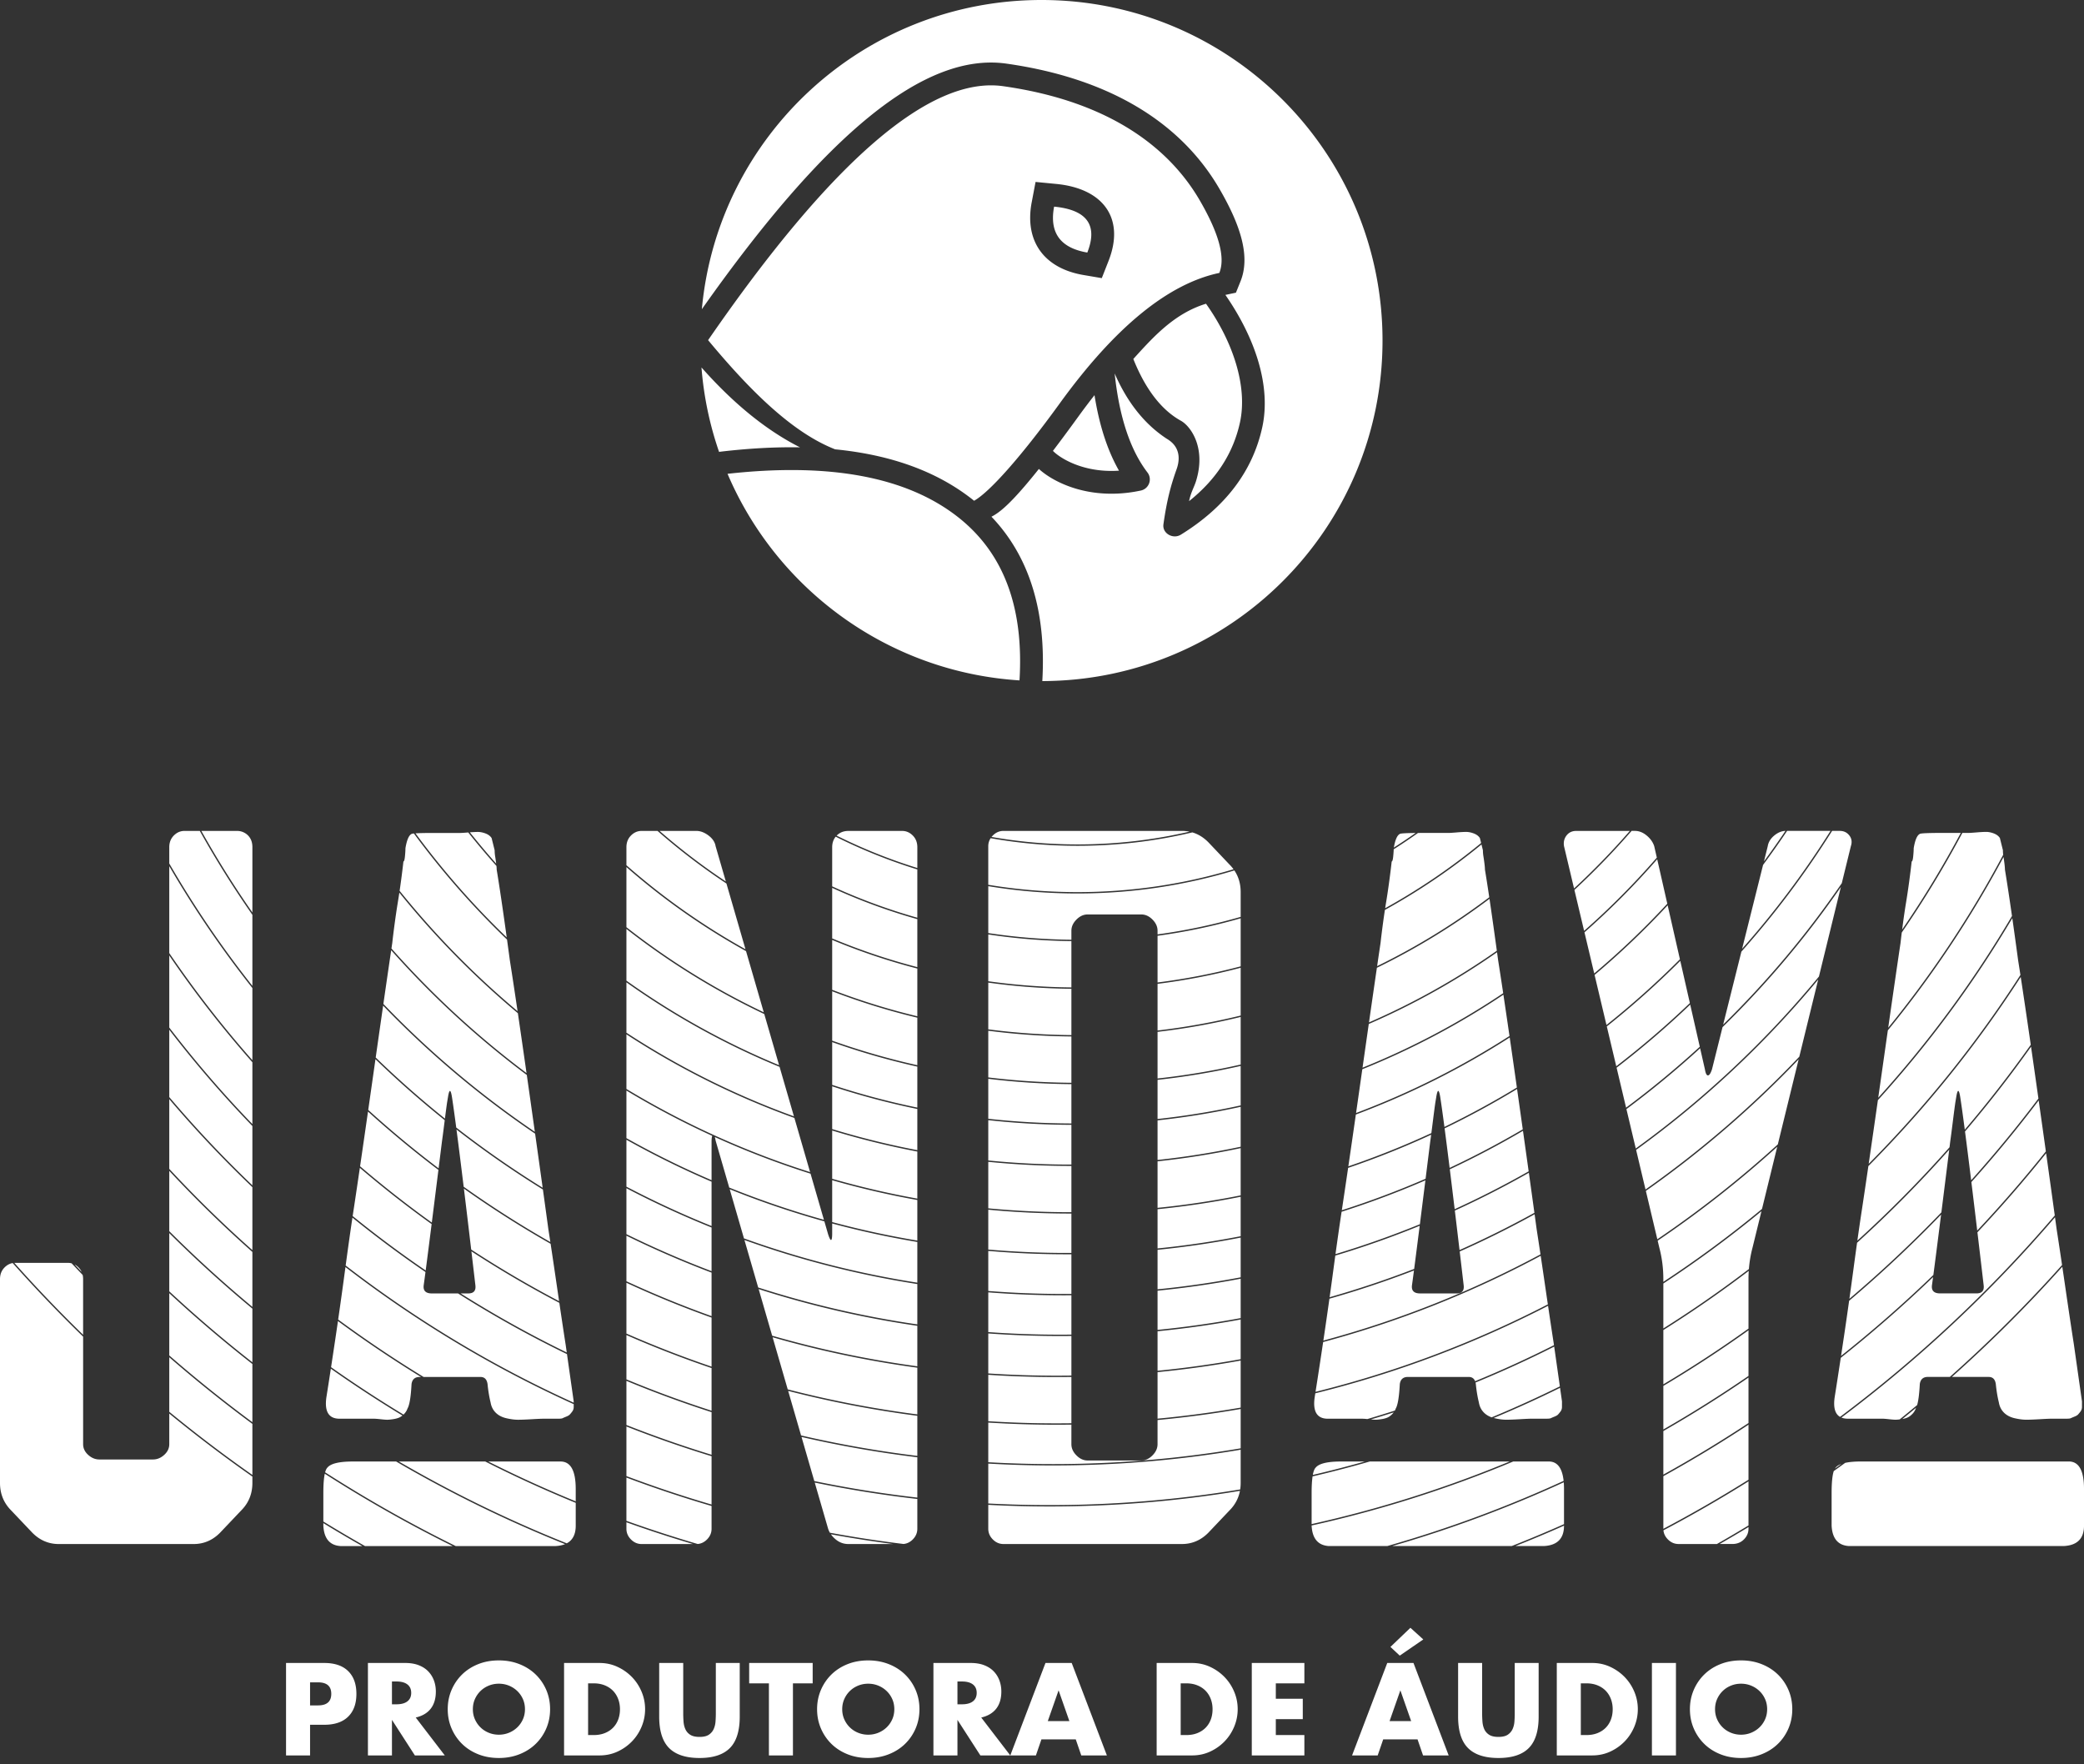<svg width="306" height="259" xmlns="http://www.w3.org/2000/svg">
  <rect width="100%" height="100%" fill="#333333" stroke="none"/>
  <path d="M45.528 250.394h1.17c1.296 0 1.944-.564 1.944-1.692s-.648-1.692-1.944-1.692h-1.17v3.384zm0 7.344H42v-13.572h5.616c1.524 0 2.691.396 3.501 1.188.81.792 1.215 1.908 1.215 3.348 0 1.44-.405 2.556-1.215 3.348-.81.792-1.977 1.188-3.501 1.188h-2.088v4.5zm12.024-7.506h.666c.696 0 1.23-.144 1.602-.432.372-.288.558-.702.558-1.242s-.186-.954-.558-1.242c-.372-.288-.906-.432-1.602-.432h-.666v3.348zm7.758 7.506h-4.392l-3.366-5.22v5.22h-3.528v-13.572h5.49c.756 0 1.416.111 1.98.333s1.029.525 1.395.909c.366.384.642.828.828 1.332.186.504.279 1.044.279 1.62 0 1.032-.249 1.869-.747 2.511-.498.642-1.233 1.077-2.205 1.305l4.266 5.562zm4.122-6.786c0 .54.102 1.038.306 1.494s.48.852.828 1.188c.348.336.753.597 1.215.783.462.186.951.279 1.467.279.516 0 1.005-.093 1.467-.279.462-.186.87-.447 1.224-.783.354-.336.633-.732.837-1.188.204-.456.306-.954.306-1.494s-.102-1.038-.306-1.494-.483-.852-.837-1.188c-.354-.336-.762-.597-1.224-.783-.462-.186-.951-.279-1.467-.279-.516 0-1.005.093-1.467.279-.462.186-.867.447-1.215.783-.348.336-.624.732-.828 1.188-.204.456-.306.954-.306 1.494zm-3.69 0c0-1.008.186-1.947.558-2.817.372-.87.888-1.629 1.548-2.277.66-.648 1.449-1.155 2.367-1.521.918-.366 1.929-.549 3.033-.549 1.092 0 2.1.183 3.024.549.924.366 1.719.873 2.385 1.521.666.648 1.185 1.407 1.557 2.277.372.87.558 1.809.558 2.817 0 1.008-.186 1.947-.558 2.817-.372.87-.891 1.629-1.557 2.277-.666.648-1.461 1.155-2.385 1.521-.924.366-1.932.549-3.024.549-1.104 0-2.115-.183-3.033-.549-.918-.366-1.707-.873-2.367-1.521-.66-.648-1.176-1.407-1.548-2.277-.372-.87-.558-1.809-.558-2.817zm20.61 3.798h.81c.612 0 1.158-.096 1.638-.288.48-.192.885-.456 1.215-.792.33-.336.582-.735.756-1.197.174-.462.261-.969.261-1.521 0-.54-.09-1.044-.27-1.512-.18-.468-.435-.87-.765-1.206-.33-.336-.735-.6-1.215-.792-.48-.192-1.02-.288-1.62-.288h-.81v7.596zm-3.528-10.584h5.22c.924 0 1.791.186 2.601.558.81.372 1.518.867 2.124 1.485.606.618 1.083 1.338 1.431 2.16.348.822.522 1.683.522 2.583 0 .888-.171 1.743-.513 2.565-.342.822-.816 1.545-1.422 2.169-.606.624-1.314 1.122-2.124 1.494-.81.372-1.683.558-2.619.558h-5.22v-13.572zm17.496 0v7.38c0 .396.015.801.045 1.215.03.414.12.789.27 1.125.15.336.387.609.711.819.324.21.78.315 1.368.315s1.041-.105 1.359-.315c.318-.21.555-.483.711-.819.156-.336.249-.711.279-1.125.03-.414.045-.819.045-1.215v-7.38h3.51v7.866c0 2.112-.483 3.654-1.449 4.626-.966.972-2.451 1.458-4.455 1.458s-3.492-.486-4.464-1.458c-.972-.972-1.458-2.514-1.458-4.626v-7.866h3.528zm16.11 2.988v10.584h-3.528v-10.584h-2.898v-2.988h9.324v2.988h-2.898zm7.236 3.798c0 .54.102 1.038.306 1.494s.48.852.828 1.188c.348.336.753.597 1.215.783.462.186.951.279 1.467.279.516 0 1.005-.093 1.467-.279.462-.186.87-.447 1.224-.783.354-.336.633-.732.837-1.188.204-.456.306-.954.306-1.494s-.102-1.038-.306-1.494-.483-.852-.837-1.188c-.354-.336-.762-.597-1.224-.783-.462-.186-.951-.279-1.467-.279-.516 0-1.005.093-1.467.279-.462.186-.867.447-1.215.783-.348.336-.624.732-.828 1.188-.204.456-.306.954-.306 1.494zm-3.69 0c0-1.008.186-1.947.558-2.817.372-.87.888-1.629 1.548-2.277.66-.648 1.449-1.155 2.367-1.521.918-.366 1.929-.549 3.033-.549 1.092 0 2.1.183 3.024.549.924.366 1.719.873 2.385 1.521.666.648 1.185 1.407 1.557 2.277.372.87.558 1.809.558 2.817 0 1.008-.186 1.947-.558 2.817-.372.87-.891 1.629-1.557 2.277-.666.648-1.461 1.155-2.385 1.521-.924.366-1.932.549-3.024.549-1.104 0-2.115-.183-3.033-.549-.918-.366-1.707-.873-2.367-1.521-.66-.648-1.176-1.407-1.548-2.277-.372-.87-.558-1.809-.558-2.817zm20.61-.72h.666c.696 0 1.23-.144 1.602-.432.372-.288.558-.702.558-1.242s-.186-.954-.558-1.242c-.372-.288-.906-.432-1.602-.432h-.666v3.348zm7.758 7.506h-4.392l-3.366-5.22v5.22h-3.528v-13.572h5.49c.756 0 1.416.111 1.98.333s1.029.525 1.395.909c.366.384.642.828.828 1.332.186.504.279 1.044.279 1.62 0 1.032-.249 1.869-.747 2.511-.498.642-1.233 1.077-2.205 1.305l4.266 5.562zm8.676-5.04l-1.584-4.518-1.584 4.518h3.168zm.936 2.682h-5.04l-.81 2.358h-3.762l5.166-13.572h3.852l5.166 13.572h-3.762l-.81-2.358zm15.408-.63h.81c.612 0 1.158-.096 1.638-.288.48-.192.885-.456 1.215-.792.33-.336.582-.735.756-1.197.174-.462.261-.969.261-1.521 0-.54-.09-1.044-.27-1.512-.18-.468-.435-.87-.765-1.206-.33-.336-.735-.6-1.215-.792-.48-.192-1.02-.288-1.62-.288h-.81v7.596zm-3.528-10.584h5.22c.924 0 1.791.186 2.601.558.81.372 1.518.867 2.124 1.485.606.618 1.083 1.338 1.431 2.16.348.822.522 1.683.522 2.583 0 .888-.171 1.743-.513 2.565-.342.822-.816 1.545-1.422 2.169-.606.624-1.314 1.122-2.124 1.494-.81.372-1.683.558-2.619.558h-5.22v-13.572zm21.69 2.988h-4.194v2.268h3.96v2.988h-3.96v2.34h4.194v2.988h-7.722v-13.572h7.722v2.988zm15.678 5.544l-1.584-4.518-1.584 4.518h3.168zm.936 2.682h-5.04l-.81 2.358h-3.762l5.166-13.572h3.852l5.166 13.572h-3.762l-.81-2.358zm.846-14.67l-3.456 2.376-1.368-1.278 2.934-2.808 1.89 1.71zm8.64 3.456v7.38c0 .396.015.801.045 1.215.03.414.12.789.27 1.125.15.336.387.609.711.819.324.21.78.315 1.368.315s1.041-.105 1.359-.315c.318-.21.555-.483.711-.819.156-.336.249-.711.279-1.125.03-.414.045-.819.045-1.215v-7.38h3.51v7.866c0 2.112-.483 3.654-1.449 4.626-.966.972-2.451 1.458-4.455 1.458s-3.492-.486-4.464-1.458c-.972-.972-1.458-2.514-1.458-4.626v-7.866h3.528zm14.49 10.584h.81c.612 0 1.158-.096 1.638-.288.48-.192.885-.456 1.215-.792.33-.336.582-.735.756-1.197.174-.462.261-.969.261-1.521 0-.54-.09-1.044-.27-1.512-.18-.468-.435-.87-.765-1.206-.33-.336-.735-.6-1.215-.792-.48-.192-1.02-.288-1.62-.288h-.81v7.596zm-3.528-10.584h5.22c.924 0 1.791.186 2.601.558.81.372 1.518.867 2.124 1.485.606.618 1.083 1.338 1.431 2.16.348.822.522 1.683.522 2.583 0 .888-.171 1.743-.513 2.565-.342.822-.816 1.545-1.422 2.169-.606.624-1.314 1.122-2.124 1.494-.81.372-1.683.558-2.619.558h-5.22v-13.572zm17.496 0v13.572h-3.528v-13.572h3.528zm5.742 6.786c0 .54.102 1.038.306 1.494s.48.852.828 1.188c.348.336.753.597 1.215.783.462.186.951.279 1.467.279.516 0 1.005-.093 1.467-.279.462-.186.87-.447 1.224-.783.354-.336.633-.732.837-1.188.204-.456.306-.954.306-1.494s-.102-1.038-.306-1.494-.483-.852-.837-1.188c-.354-.336-.762-.597-1.224-.783-.462-.186-.951-.279-1.467-.279-.516 0-1.005.093-1.467.279-.462.186-.867.447-1.215.783-.348.336-.624.732-.828 1.188-.204.456-.306.954-.306 1.494zm-3.69 0c0-1.008.186-1.947.558-2.817.372-.87.888-1.629 1.548-2.277.66-.648 1.449-1.155 2.367-1.521.918-.366 1.929-.549 3.033-.549 1.092 0 2.1.183 3.024.549.924.366 1.719.873 2.385 1.521.666.648 1.185 1.407 1.557 2.277.372.87.558 1.809.558 2.817 0 1.008-.186 1.947-.558 2.817-.372.87-.891 1.629-1.557 2.277-.666.648-1.461 1.155-2.385 1.521-.924.366-1.932.549-3.024.549-1.104 0-2.115-.183-3.033-.549-.918-.366-1.707-.873-2.367-1.521-.66-.648-1.176-1.407-1.548-2.277-.372-.87-.558-1.809-.558-2.817zM37.059 133.972c-2.685-3.858-5.187-7.853-7.493-11.972L34.827 122c.397 0 .769.1 1.116.299s.62.474.819.823c.198.349.298.773.298 1.271v9.579zm0 .35v10.426c-4.482-5.673-8.565-11.678-12.204-17.97v-2.385c0-.698.223-1.271.67-1.72S26.492 122 27.088 122h2.249c2.371 4.244 4.95 8.356 7.722 12.322zm0 10.748v10.594c-4.387-4.974-8.466-10.227-12.204-15.729v-12.758c3.643 6.265 7.725 12.244 12.204 17.893zm0 10.896v9.077c-4.33-4.486-8.406-9.218-12.204-14.175v-10.578c3.741 5.484 7.819 10.719 12.204 15.676zm0 9.365v8.702c-4.289-4.102-8.364-8.427-12.204-12.956v-9.881c3.8 4.942 7.876 9.662 12.204 14.134zm0 8.979v9.238c-4.257-3.779-8.33-7.761-12.204-11.931v-10.231c3.842 4.518 7.916 8.832 12.204 12.924zm0 9.506v8.066c-4.234-3.521-8.307-7.23-12.204-11.115v-8.855c3.875 4.161 7.948 8.134 12.204 11.905zm0 8.326v7.875c-4.216-3.301-8.288-6.777-12.204-10.418v-8.55c3.898 3.877 7.971 7.579 12.204 11.093zm0 8.129v8.541c-4.2-3.105-8.271-6.374-12.204-9.798v-9.142c3.917 3.634 7.989 7.104 12.204 10.399zm0 8.79v7.497c-4.188-2.938-8.259-6.031-12.204-9.272v-8.007c3.933 3.418 8.005 6.682 12.204 9.782zm0 7.742v.925c0 1.595-.546 2.942-1.637 4.038l-3.125 3.291c-1.091 1.097-2.381 1.645-3.87 1.645H8.632c-1.488 0-2.778-.548-3.87-1.645l-3.125-3.291C.546 220.668 0 219.322 0 217.726v-29.915c0-.698.223-1.271.67-1.72.352-.353.749-.568 1.193-.643 3.314 3.728 6.763 7.332 10.342 10.805v15.788c0 .598.248 1.122.744 1.571.496.449 1.042.673 1.637.673h7.888c.595 0 1.141-.224 1.637-.673.496-.449.744-.972.744-1.571v-4.498c3.946 3.235 8.017 6.324 12.204 9.257zM2.106 185.422c.042-.002.084-.003.126-.003h7.739c.19 0 .372.023.547.069a196.823 196.823 0 0 0 1.619 1.703c.044.195.066.402.066.622v8.163c-3.491-3.395-6.859-6.915-10.098-10.553zm8.845.233c.207.108.401.254.583.437.194.195.346.413.455.655a196.629 196.629 0 0 1-1.038-1.092zm73.585 34.781c-4.368-1.788-8.65-3.741-12.841-5.851h10.608c1.488 0 2.232 1.346 2.232 4.038v1.812zm0 .216v3.356c0 1.26-.439 2.124-1.318 2.59-8.544-3.415-16.78-7.437-24.653-12.013h12.686c4.332 2.193 8.763 4.218 13.285 6.067zm-1.566 6.062c-.395.163-.866.258-1.411.285h-14.642c-6.612-3.255-13.014-6.872-19.179-10.827.089-.326.2-.556.333-.69.496-.598 1.736-.897 3.721-.897h6.375c7.918 4.622 16.204 8.683 24.803 12.129zM66.466 227H53.596c-2.062-1.166-4.102-2.368-6.118-3.604v-4.174c0-1.25.071-2.198.212-2.844 6.04 3.872 12.307 7.42 18.777 10.621zm-13.276 0h-3.182c-1.588-.1-2.431-1.097-2.53-2.991v-.378c1.884 1.153 3.788 2.277 5.712 3.369zm-4.611-26.042c3.419 2.408 6.924 4.702 10.509 6.875-.174.144-.349.251-.523.321-.248.1-.546.175-.893.224-.347.05-.62.075-.819.075-.198 0-.521-.025-.967-.075-.447-.05-.769-.075-.967-.075h-5.06c-1.588 0-2.232-1.047-1.935-3.141.205-1.288.423-2.69.655-4.205zm.034-.221c.206-1.353.423-2.794.651-4.324a696.701 696.701 0 0 0 .359-2.448c3.943 2.899 8.011 5.637 12.194 8.207h-.2c-.695 0-1.091.349-1.191 1.047-.099 1.895-.298 3.091-.595 3.59-.099.299-.273.573-.521.823a3.382 3.382 0 0 1-.065.063c-3.629-2.198-7.175-4.519-10.632-6.957zm1.042-6.997c.354-2.45.695-4.899 1.022-7.349a673.819 673.819 0 0 1 .048-.356c10.299 7.932 21.535 14.707 33.514 20.13l0.0.418c0 .249-.074.474-.223.673-.149.199-.273.349-.372.449-.099.1-.273.199-.521.299-.248.1-.422.175-.521.224-.099.05-.322.075-.67.075h-2.158c-.298 0-.868.025-1.712.075-.843.05-1.513.075-2.009.075-.496 0-1.067-.075-1.712-.224-.645-.15-1.166-.424-1.563-.823-.397-.399-.645-.897-.744-1.496-.198-.798-.347-1.695-.446-2.692-.099-.698-.446-1.047-1.042-1.047h-8.347c-4.307-2.634-8.491-5.448-12.544-8.431l0.0 0zm1.101-7.934c.346-2.571.677-4.914.992-7.029 3.462 2.803 7.04 5.468 10.727 7.986-.113.863-.201 1.512-.263 1.947-.099.798.298 1.197 1.191 1.197h3.852c5.145 3.256 10.485 6.234 15.997 8.911l.987 6.944v.185c-11.969-5.427-23.195-12.205-33.483-20.14l0.0 0zm1.027-7.259c.054-.359.107-.71.16-1.056.26-1.717.558-3.723.895-6.02 3.392 2.897 6.907 5.652 10.539 8.257-.372 2.945-.662 5.215-.872 6.811-3.685-2.52-7.262-5.187-10.722-7.993l0.0 0zm1.089-7.309c.347-2.374.735-5.052 1.163-8.035 3.315 3.005 6.765 5.864 10.34 8.568-.368 2.948-.691 5.525-.97 7.732-3.63-2.607-7.144-5.365-10.533-8.265zm1.197-8.274c.246-1.714.504-3.527.776-5.44.097-.685.193-1.355.286-2.011 3.247 3.141 6.641 6.131 10.17 8.959a334.938 334.938 0 0 0-.038.306c-.149 1.197-.273 2.144-.372 2.842-.171 1.372-.334 2.679-.489 3.922-3.573-2.707-7.021-5.569-10.334-8.578zm1.097-7.696c.4-2.81.764-5.349 1.09-7.617 6.747 7.015 14.226 13.321 22.314 18.795.417 2.969.788 5.617 1.111 7.944-4.393-2.723-8.63-5.675-12.692-8.84-.244-1.847-.447-3.301-.609-4.361-.198-1.296-.397-1.346-.595-.15l-.149.897c-.084.59-.185 1.357-.305 2.303-3.528-2.832-6.92-5.826-10.165-8.971zm1.126-7.868c.456-3.164.838-5.791 1.148-7.882 5.994 6.758 12.667 12.899 19.913 18.316.134.94.271 1.908.412 2.905.271 1.918.527 3.731.767 5.439-8.062-5.472-15.516-11.772-22.24-18.779zm1.186-8.14a891.092 891.092 0 0 1 .12-.807c.099-.897.223-1.895.372-2.991.149-1.097.298-2.094.446-2.991.074-.445.148-.915.221-1.409 5.211 6.452 11.042 12.383 17.403 17.7.381 2.582.804 5.514 1.272 8.793-7.218-5.414-13.866-11.548-19.835-18.295zm1.2-8.468c.062-.421.123-.858.185-1.313.149-1.097.273-2.094.372-2.991.099 0 .174-.249.223-.748.05-.499.074-.897.074-1.197.198-1.197.496-1.895.893-2.094.029-.029.145-.054.347-.075 4.105 5.581 8.683 10.793 13.675 15.577.134.968.272 1.983.415 3.046.32 2.023.698 4.512 1.135 7.468-6.332-5.311-12.135-11.232-17.319-17.672zm2.329-8.438c.534-.037 1.432-.055 2.694-.055h3.87c.197 0 .591-.025 1.182-.074 1.335 1.678 2.716 3.318 4.142 4.917.023.226.034.407.034.542.397 2.392.888 5.707 1.475 9.947-4.883-4.699-9.367-9.81-13.396-15.277zm7.985-.148c.487-.037.882-.056 1.183-.056.347 0 .719.075 1.116.224.397.15.695.374.893.673l.446 1.795c0 .299.025.598.074.897.05.299.099.648.149 1.047a19.66 19.66 0 0 1 .001.011c-1.327-1.496-2.615-3.027-3.863-4.592zm10.724 52.441c.312 2.252.58 4.197.802 5.836.086.549.183 1.176.29 1.88-4.385-2.497-8.631-5.209-12.726-8.12-.41-3.361-.762-6.165-1.057-8.411 4.063 3.156 8.299 6.1 12.691 8.815zm1.131 7.968c.256 1.685.568 3.791.937 6.319.108.739.211 1.443.309 2.11-4.43-2.325-8.736-4.855-12.905-7.578-.392-3.324-.75-6.309-1.072-8.954 4.097 2.906 8.345 5.611 12.731 8.104zm1.282 8.674c.382 2.59.688 4.622.92 6.096l.17 1.193c-5.367-2.612-10.57-5.509-15.588-8.672H68.761c.794 0 1.141-.399 1.042-1.197-.203-1.738-.398-3.4-.585-4.985 4.171 2.718 8.479 5.243 12.911 7.564zm52.565-63.846c-4.102-1.27-8.062-2.864-11.849-4.752a2.457 2.457 0 0 1 .017-.017c.447-.449 1.017-.673 1.712-.673h7.888c.595 0 1.116.224 1.563.673.447.449.67 1.022.67 1.72v3.049zm0 .209v7.092c-4.314-1.218-8.491-2.762-12.502-4.604v-5.746c0-.612.172-1.128.515-1.548 3.83 1.912 7.836 3.525 11.987 4.807zm0 7.3v7.046c-4.295-1.114-8.47-2.526-12.502-4.213v-7.425c4.012 1.838 8.189 3.378 12.502 4.592zm0 7.252v7.01c-4.281-1.027-8.454-2.329-12.502-3.885l0-7.327c4.032 1.683 8.207 3.091 12.502 4.203zm0 7.215v6.981c-4.269-.954-8.442-2.162-12.502-3.607v-7.251c4.048 1.553 8.222 2.852 12.502 3.877zm0 7.186v6.016c-4.259-.877-8.432-1.994-12.502-3.334v-6.281c4.061 1.442 8.233 2.648 12.502 3.599zm0 6.22v6.046c-4.252-.81-8.423-1.846-12.502-3.095v-6.279c4.071 1.338 8.243 2.452 12.502 3.328zm0 6.25v6.91c-4.245-.762-8.416-1.736-12.502-2.911v-7.088c4.079 1.246 8.251 2.28 12.502 3.089zm0 7.114v5.959c-4.239-.708-8.41-1.617-12.502-2.718v-6.147c4.086 1.173 8.257 2.145 12.502 2.906zm0 6.161v5.978c-8.786-1.368-17.299-3.563-25.456-6.502l-2.093-7.22c4.515 1.819 9.153 3.397 13.899 4.717l.553 1.909c.198.598.347.873.446.823.099-.05.149-.374.149-.972v-1.445c4.093 1.099 8.263 2.007 12.502 2.714zm0 6.18v5.924c-8.021-1.166-15.829-2.991-23.366-5.419l-2.021-6.972c8.137 2.922 16.626 5.105 25.387 6.467zm0 6.126v5.951c-7.284-.99-14.402-2.501-21.315-4.495l-1.984-6.844c7.517 2.414 15.302 4.229 23.299 5.389zm0 6.152v6.86c-6.475-.84-12.827-2.073-19.03-3.675l-2.219-7.654c6.893 1.982 13.989 3.485 21.249 4.47zm0 7.061v5.892c-5.788-.704-11.483-1.71-17.069-3.003l-1.897-6.542c6.183 1.592 12.513 2.818 18.965 3.654zm0 6.093v5.921c-5.115-.584-10.16-1.396-15.126-2.425l-1.879-6.481c5.565 1.284 11.239 2.284 17.005 2.985zm0 6.122v4.373c0 .598-.223 1.122-.67 1.571-.394.396-.846.617-1.356.664-3.639-.441-7.243-.993-10.811-1.652-.107-.185-.194-.379-.261-.582l-1.966-6.782c4.946 1.022 9.97 1.828 15.063 2.409zm-3.556 6.617h-6.564c-.695 0-1.315-.224-1.86-.673-.283-.233-.519-.485-.709-.758 3.018.554 6.063 1.032 9.133 1.431zm-24.064-52.34l-1.998-6.891c-.037-.222-.077-.399-.12-.531 4.549 2.063 9.242 3.865 14.059 5.386l1.963 6.772c-4.748-1.326-9.388-2.91-13.904-4.735zm-2.486-7.59c-.071.151-.107.434-.107.848v5.66c-4.289-1.841-8.461-3.903-12.502-6.17v-6.991c4.06 2.444 8.269 4.668 12.609 6.653zm-.107 6.727v6.513c-4.277-1.723-8.449-3.653-12.502-5.778l0-6.893c4.041 2.263 8.213 4.321 12.502 6.159zm0 6.729v6.41c-4.268-1.617-8.439-3.431-12.502-5.431l0-6.747c4.053 2.122 8.225 4.048 12.502 5.768zm0 6.624v6.389c-4.259-1.523-8.43-3.233-12.502-5.12l0-6.691c4.064 1.996 8.235 3.807 12.502 5.422zm0 6.602v7.202c-4.252-1.444-8.422-3.066-12.502-4.855l0-7.459c4.072 1.884 8.243 3.591 12.502 5.112zm0 7.413v6.262c-4.246-1.368-8.416-2.904-12.502-4.602v-6.508c4.08 1.787 8.25 3.406 12.502 4.848zm0 6.472v6.259c-4.24-1.298-8.41-2.757-12.502-4.371l0-6.483c4.086 1.695 8.256 3.23 12.502 4.595zm0 6.468v7.098c-4.236-1.24-8.405-2.634-12.502-4.176l0-7.287c4.092 1.612 8.262 3.07 12.502 4.365zm0 7.306v3.346c0 .598-.223 1.122-.67 1.571-.398.4-.855.622-1.372.665a180.946 180.946 0 0 1-10.461-3.399l0-6.353c4.097 1.54 8.267 2.933 12.502 4.171zm-2.724 5.59H94.211c-.595 0-1.116-.224-1.563-.673-.447-.449-.67-.972-.67-1.571v-.951a181.153 181.153 0 0 0 9.778 3.195zm-9.778-66.816v-8.021c7.659 4.99 15.925 9.127 24.663 12.275l2.306 7.954c-9.528-3.02-18.567-7.139-26.969-12.209zm0-8.26v-7.397c6.957 4.943 14.494 9.121 22.49 12.414l2.105 7.26c-8.714-3.152-16.957-7.289-24.594-12.277zm0-7.642v-7.595c6.232 4.875 13.016 9.077 20.241 12.498l2.177 7.51c-7.971-3.296-15.485-7.474-22.418-12.414zm0-7.849v-8.83c5.379 4.709 11.264 8.854 17.563 12.343l2.604 8.983c-7.2-3.424-13.958-7.625-20.167-12.496zm0-9.096v-2.645c0-.698.223-1.271.67-1.72S93.616 122 94.211 122h2.336c3.188 2.794 6.568 5.375 10.116 7.721l2.798 9.652c-6.271-3.49-12.13-7.633-17.483-12.336zM96.851 122h5.397c.595 0 1.191.224 1.786.673.595.449.943.972 1.042 1.571l1.502 5.181c-3.406-2.264-6.655-4.745-9.726-7.424zm84.275 5.628c-7.255 2.183-14.947 3.356-22.913 3.356-4.463 0-8.84-.368-13.102-1.076v-5.664c0-.431.116-.823.348-1.177 4.141.734 8.403 1.117 12.754 1.117 5.805 0 11.451-.681 16.862-1.968.859.253 1.636.73 2.333 1.43l3.125 3.291c.219.22.417.451.592.692zm.121.173c.616.917.924 1.975.924 3.174v3.644c-3.959 1.14-8.034 2.005-12.204 2.572v-.533c0-.598-.248-1.147-.744-1.645-.496-.499-1.042-.748-1.637-.748h-7.888c-.595 0-1.141.249-1.637.748-.496.499-.744 1.047-.744 1.645v1.321c-4.145-.042-8.219-.376-12.204-.982v-6.886c4.262.706 8.639 1.073 13.102 1.073 8.009 0 15.742-1.183 23.033-3.383zm.924 7.027v7.055c-3.971 1.051-8.045 1.846-12.204 2.369v-6.858c4.17-.566 8.245-1.428 12.204-2.566zm0 7.262v7.018c-3.98.974-8.054 1.712-12.204 2.196v-6.85c4.159-.521 8.233-1.315 12.204-2.363zm0 7.224v6.988c-3.988.909-8.061 1.595-12.204 2.046v-6.844c4.15-.483 8.224-1.219 12.204-2.191zm0 7.193v5.795c-3.993.879-8.065 1.548-12.204 1.994v-5.747c4.143-.45 8.216-1.135 12.204-2.042zm0 6v5.862c-3.998.851-8.069 1.502-12.204 1.942v-5.814c4.139-.445 8.211-1.113 12.204-1.99zm0 6.067v6.937c-4.003.803-8.074 1.416-12.204 1.831v-6.83c4.135-.439 8.206-1.089 12.204-1.939zm0 7.141v5.791c-4.006.782-8.077 1.384-12.204 1.795v-5.758c4.13-.414 8.201-1.027 12.204-1.828zm0 5.995v5.832c-4.009.762-8.08 1.352-12.204 1.76v-5.8c4.127-.411 8.198-1.012 12.204-1.793zm0 6.036v5.783c-4.012.745-8.083 1.325-12.204 1.731v-5.756c4.124-.408 8.195-.996 12.204-1.758zm0 5.987v5.829c-4.015.729-8.085 1.298-12.204 1.701v-5.802c4.121-.405 8.192-.984 12.204-1.728zm0 6.032v6.906c-4.018.695-8.088 1.239-12.204 1.623v-6.83c4.119-.403 8.189-.971 12.204-1.699zm0 7.109v5.776c-8.957 1.521-18.163 2.314-27.554 2.314-3.191 0-6.36-.091-9.506-.272v-5.822c3.315.208 6.658.314 10.026.314.727 0 1.454-.005 2.179-.015v2.874c0 .598.248 1.147.744 1.645.496.499 1.042.748 1.637.748h7.888c.595 0 1.141-.249 1.637-.748.496-.499.744-1.047.744-1.645v-3.548c4.116-.384 8.186-.927 12.204-1.621zm0 5.979v4.874c0 .33-.023.649-.07.958-9.103 1.513-18.451 2.3-27.983 2.3-3.021 0-6.024-.079-9.007-.235v-5.857c3.146.18 6.315.272 9.506.272 9.39 0 18.596-.791 27.554-2.311zm-.105 6.04c-.207 1.096-.717 2.054-1.532 2.872l-3.125 3.291c-1.091 1.097-2.381 1.645-3.87 1.645h-26.195c-.595 0-1.116-.224-1.563-.673-.447-.449-.67-.972-.67-1.571v-3.508c2.982.156 5.985.235 9.007.235 9.519 0 18.856-.784 27.947-2.292zm-36.954-10.224v-6.813c3.314.218 6.657.328 10.026.328a153.653 153.653 0 0 0 2.178-.015v6.8a160.606 160.606 0 0 1-2.179.015c-3.368 0-6.711-.106-10.026-.314zm0-7.014v-5.871c3.476.25 6.986.377 10.526.377.56 0 1.12-.003 1.679-.01v5.817a153.458 153.458 0 0 1-2.178.015c-3.369 0-6.712-.111-10.026-.329zm0-6.071v-5.835c3.645.287 7.329.434 11.048.434.386 0 .771-.002 1.157-.005v5.775a147.373 147.373 0 0 1-1.679.01c-3.54 0-7.05-.127-10.526-.378zm0-6.036v-5.882c3.806.328 7.658.496 11.549.496.219 0 .437-.001.655-.002v5.818a141.331 141.331 0 0 1-1.157.005c-3.719 0-7.403-.147-11.048-.435zm0-6.083v-5.852c3.973.376 8.0.568 12.071.568.044 0 .089-0.0.133-0v5.78a135.176 135.176 0 0 1-.655.002c-3.891 0-7.743-.168-11.549-.497zm0-6.053v-6.826c3.971.398 7.999.602 12.075.602.043 0 .086-0.0.13-0v6.793a128.27 128.27 0 0 1-.133 0c-4.072 0-8.098-.193-12.071-.569zm0-7.027v-5.918c4.009.441 8.081.674 12.204.687v5.834a121.827 121.827 0 0 1-.13 0c-4.076 0-8.104-.204-12.075-.603zm0-6.12v-5.87c4.004.486 8.077.752 12.204.786v5.773c-4.124-.013-8.195-.246-12.204-.689zm0-6.072v-6.854c3.999.52 8.072.805 12.204.841v6.8c-4.128-.034-8.2-.3-12.204-.787zm0-7.056v-6.863c3.993.559 8.066.867 12.204.905v6.8c-4.132-.036-8.205-.322-12.204-.843zm0-7.065v-6.873c3.985.605 8.06.938 12.204.98v6.8c-4.138-.039-8.212-.347-12.204-.907zm.478-21.185c.058-.073.122-.144.191-.214.447-.449.967-.673 1.563-.673h26.195c.384 0 .755.036 1.112.109-5.281 1.226-10.783 1.874-16.437 1.874-4.306 0-8.524-.376-12.623-1.097zm84.001 94.543c-8.314 3.816-16.965 7.025-25.895 9.57h-8.576c-1.588-.1-2.431-1.097-2.53-2.991v-.029c10.229-2.273 20.124-5.432 29.6-9.394l5.227-0c1.249 0 1.974.948 2.175 2.844zm.02.211c.025.305.038.633.038.983v5.159c-2.532 1.127-5.093 2.2-7.682 3.217h-17.546c8.68-2.51 17.094-5.648 25.19-9.359zm.038 6.361v.007c0 1.895-.992 2.892-2.977 2.991h-4.16c2.403-.952 4.783-1.952 7.137-2.998zm-37.059-.227v-4.553c0-1.018.047-1.835.141-2.452 2.826-.658 5.626-1.387 8.396-2.184h20.543c-9.317 3.866-19.037 6.955-29.079 9.189zm.176-7.219c.098-.534.238-.891.419-1.073.496-.598 1.736-.897 3.721-.897h3.492c-2.521.714-5.065 1.372-7.632 1.971zm.364-11.983c11.992-2.968 23.443-7.31 34.176-12.848.352 2.383.637 4.269.855 5.659l.017.121c-3.779 1.909-7.642 3.675-11.583 5.292-.164-.418-.476-.627-.936-.627h-8.93c-.695 0-1.091.349-1.191 1.047-.099 1.895-.298 3.091-.595 3.59-.034.103-.077.203-.129.3a162.082 162.082 0 0 1-4.044 1.246c-.329-.034-.576-.05-.738-.05h-5.06c-1.588 0-2.232-1.047-1.935-3.141a562.292 562.292 0 0 0 .093-.589zm.034-.214c.338-2.145.711-4.582 1.118-7.312 11.219-3.011 21.921-7.286 31.944-12.663.198 1.324.421 2.84.671 4.55.134.916.26 1.777.379 2.583-10.712 5.533-22.141 9.873-34.111 12.842zm1.15-7.528c.021-.139.041-.278.062-.419a695.931 695.931 0 0 0 .827-5.731c4.22-1.198 8.361-2.583 12.414-4.145-.128.976-.225 1.7-.293 2.173-.099.798.298 1.197 1.191 1.197h5.358c.794 0 1.141-.399 1.042-1.197-.202-1.729-.396-3.382-.582-4.959 3.753-1.669 7.421-3.493 10.998-5.465.108.785.208 1.517.3 2.197.154.982.342 2.213.563 3.691-10.003 5.372-20.683 9.644-31.88 12.657zm.919-6.367a693.743 693.743 0 0 0 .557-4.073c.093-.696.185-1.376.276-2.04 4.218-1.266 8.352-2.728 12.391-4.375-.34 2.688-.61 4.799-.81 6.334-4.053 1.566-8.194 2.953-12.414 4.154zm.863-6.331c.311-2.263.609-4.336.895-6.217 4.196-1.338 8.302-2.88 12.305-4.613-.303 2.423-.573 4.571-.809 6.446-4.038 1.65-8.172 3.115-12.39 4.385zm.928-6.438a326.698 326.698 0 0 1 .031-.204c.26-1.716.558-3.722.894-6.018 4.166-1.416 8.235-3.043 12.193-4.869-.051.383-.097.721-.139 1.015-.242 1.948-.469 3.766-.68 5.452-4.001 1.737-8.105 3.282-12.3 4.623zm.958-6.444c.331-2.26.698-4.796 1.102-7.608 7.968-2.98 15.533-6.786 22.592-11.314.325 2.24.675 4.69 1.052 7.35-3.442 2.091-6.991 4.023-10.638 5.784-.239-1.806-.438-3.232-.598-4.276-.198-1.296-.397-1.346-.595-.15l-.149.897c-.099.698-.223 1.645-.372 2.842-.074.592-.141 1.122-.203 1.592-3.957 1.83-8.025 3.461-12.191 4.881zm1.134-7.834c.265-1.847.545-3.811.841-5.894.025-.177.05-.353.075-.529 7.314-2.941 14.251-6.621 20.718-10.948.271 1.81.569 3.832.893 6.065-7.038 4.522-14.582 8.325-22.528 11.306l-0.0 0zm.949-6.651c.329-2.31.634-4.449.916-6.417 6.654-2.885 12.959-6.423 18.835-10.533.053.386.106.78.16 1.179.22 1.391.468 3.001.743 4.833-6.447 4.321-13.362 7.997-20.653 10.938l-0.0 0zm.949-6.649c.445-3.107.832-5.78 1.159-8.02 5.851-2.847 11.385-6.245 16.534-10.126.319 2.152.678 4.693 1.078 7.623-5.855 4.104-12.139 7.639-18.771 10.523zm1.194-8.26c.187-1.28.355-2.415.502-3.404.099-.897.223-1.895.372-2.991.089-.656.178-1.276.267-1.86 5.027-2.773 9.773-5.994 14.182-9.61l.211.85c0 .299.025.598.074.897.05.299.099.648.149 1.047.05.399.074.698.074.897.19 1.143.401 2.497.634 4.061-5.128 3.873-10.639 7.266-16.466 10.111zm1.18-8.505c.047-.304.094-.598.141-.882.149-.897.298-1.895.446-2.991.149-1.097.273-2.094.372-2.991.099 0 .174-.249.223-.748.041-.417.066-.764.072-1.041 1.21-.77 2.401-1.57 3.569-2.398.19-.001.39-.002.6-.002h3.87c.198 0 .595-.025 1.191-.075.595-.05 1.067-.075 1.414-.075s.719.075 1.116.224c.397.15.695.374.893.673l.182.73c-4.381 3.6-9.095 6.81-14.09 9.575zm1.273-8.902c.198-1.14.491-1.807.877-2.001.083-.083.857-.132 2.324-.145-1.05.739-2.117 1.454-3.201 2.146zm18.097 35.445c.04.279.079.561.119.844.252 1.784.491 3.477.716 5.079-3.481 2.044-7.064 3.933-10.739 5.659-.277-2.236-.523-4.171-.738-5.804 3.648-1.76 7.198-3.689 10.641-5.778zm.866 6.137c.302 2.148.58 4.132.834 5.951-3.527 2.005-7.152 3.86-10.864 5.555-.257-2.136-.495-4.087-.713-5.853 3.676-1.724 7.26-3.611 10.743-5.653zm.864 6.164c.307 2.204.579 4.163.814 5.876-3.574 1.973-7.242 3.799-10.993 5.469-.243-2.062-.473-3.993-.69-5.795 3.714-1.694 7.339-3.547 10.868-5.551zm3.72 25.518l.831 5.844c-3.279 1.62-6.618 3.136-10.013 4.546-.451-.159-.829-.392-1.134-.698-.397-.399-.645-.897-.744-1.496-.198-.798-.347-1.695-.446-2.692-.012-.081-.026-.157-.045-.229 3.93-1.612 7.782-3.372 11.552-5.274zm.86 6.052l.283 1.993v.823c0 .249-.074.474-.223.673-.149.199-.273.349-.372.449-.099.1-.273.199-.521.299-.248.1-.422.175-.521.224-.099.05-.322.075-.67.075h-2.158c-.298 0-.868.025-1.712.075-.843.05-1.513.075-2.009.075-.496 0-1.067-.075-1.712-.224a4.277 4.277 0 0 1-.129-.032c3.302-1.376 6.551-2.854 9.743-4.429zm-24.422 3.604c-.066.089-.141.175-.224.259-.248.249-.496.424-.744.524-.248.1-.546.175-.893.224-.347.05-.62.075-.819.075-.152 0-.378-.015-.677-.044a162.286 162.286 0 0 0 3.357-1.037zm65.792-77.697c-5.124 7.484-10.963 14.438-17.42 20.765l2.677-10.712c4.913-5.516 9.372-11.445 13.319-17.729h1.118c.595 0 1.067.224 1.414.673s.422.972.223 1.571l-1.331 5.431zm-.134.549l-3.223 13.157c-7.847 9.515-16.888 18.008-26.895 25.249l-1.372-5.779c3.758-2.797 7.37-5.779 10.822-8.934L250.337 157c.099.598.248.897.446.897s.397-.299.595-.897l1.547-6.189c6.433-6.274 12.258-13.169 17.378-20.587zm-3.332 13.602l-2.775 11.327c-6.855 7.216-14.42 13.753-22.581 19.498l-1.38-5.812c9.935-7.181 18.922-15.593 26.735-25.013zm-2.87 11.717l-3.058 12.483c-5.549 5.05-11.461 9.709-17.692 13.933l-1.685-7.099c8.102-5.697 15.616-12.172 22.435-19.318zm-3.143 12.831l-2.238 9.134c-4.621 3.825-9.457 7.4-14.486 10.705v-.402c0-1.595-.198-3.141-.595-4.637l-.239-1.007c6.179-4.185 12.046-8.797 17.558-13.794zm-2.317 9.459l-1.309 5.342c-.273 1.029-.452 2.081-.537 3.158-4.047 3.089-8.238 5.999-12.56 8.72v-6.6c4.999-3.28 9.808-6.826 14.406-10.619zm-1.865 8.765c-.026.401-.039.805-.039 1.213v7.266c-4.043 2.897-8.214 5.627-12.502 8.18v-7.969c4.315-2.712 8.499-5.612 12.541-8.69zm-.039 8.725v6.701c-4.052 2.783-8.223 5.407-12.502 7.863l-0-6.397c4.288-2.549 8.458-5.275 12.502-8.167zm0 6.943v6.676c-4.06 2.679-8.23 5.206-12.502 7.571v-6.396c4.279-2.452 8.449-5.072 12.502-7.851zm0 6.915v8.084c-4.069 2.551-8.239 4.956-12.502 7.207a2.398 2.398 0 0 1-0-.016v-7.714c4.271-2.362 8.441-4.885 12.502-7.56zm0 8.32v6.475a201.236 201.236 0 0 1-4.638 2.724h-5.632c-.595 0-1.116-.224-1.563-.673-.387-.389-.606-.833-.658-1.334 4.259-2.247 8.424-4.646 12.49-7.191zm0 6.708v.247c0 .598-.223 1.122-.67 1.571-.447.449-1.017.673-1.712.673h-1.853a201.44 201.44 0 0 0 4.234-2.49zm-17.973-61.573l-1.393-5.866c3.768-2.896 7.376-5.989 10.809-9.265l1.405 6.185c-3.451 3.159-7.063 6.146-10.821 8.946zm-1.443-6.08l-1.388-5.846c3.778-3.005 7.379-6.221 10.788-9.631l1.408 6.198c-3.432 3.281-7.04 6.379-10.808 9.279zm-1.439-6.061l-1.744-7.348c3.784-3.184 7.369-6.598 10.731-10.22l1.8 7.922c-3.407 3.415-7.009 6.637-10.786 9.647zm-1.796-7.566l-1.433-6.036c3.793-3.335 7.361-6.92 10.68-10.728l1.482 6.525c-3.361 3.629-6.945 7.049-10.729 10.239zm-1.485-6.256l-1.426-6.005c2.959-2.731 5.763-5.625 8.4-8.669h.492c.595 0 1.166.224 1.712.673.546.449.918.972 1.116 1.571l.382 1.682c-3.317 3.815-6.884 7.407-10.677 10.749zm-1.479-6.229l-1.472-6.203c-.099-.598.025-1.122.372-1.571S230.839 122 231.435 122h7.875c-2.574 2.962-5.308 5.782-8.189 8.446l-0.0 0zm24.678 8.864l3.077-12.312c1.215-1.636 2.392-3.302 3.529-4.997h6.372c-3.856 6.126-8.2 11.915-12.978 17.31zm3.204-12.82l.561-2.246c.099-.598.422-1.122.967-1.571.521-.428 1.065-.652 1.631-.672-1.021 1.52-2.075 3.016-3.16 4.488zm10.256 89.5a202.214 202.214 0 0 0 1.671-1.201c.607-.135 1.383-.203 2.327-.203h30.511c1.488 0 2.232 1.346 2.232 4.038v5.385c0 1.895-.992 2.892-2.977 2.991h-31.553c-1.588-.1-2.431-1.097-2.53-2.991v-4.786c0-1.53.106-2.608.318-3.233zm.166-.364c.035-.056.073-.104.112-.143.179-.216.454-.392.826-.53a201.969 201.969 0 0 1-.938.673zm.955-7.487c11.503-8.631 22.023-18.5 31.363-29.409.085.619.164 1.203.239 1.753.206 1.311.471 3.063.796 5.257-5.173 5.788-10.676 11.275-16.479 16.431h-3.218c-.695 0-1.091.349-1.191 1.047-.074 1.421-.205 2.45-.391 3.086a202.407 202.407 0 0 1-2.562 2.101c-.254.032-.461.048-.619.048-.198 0-.521-.025-.967-.075-.447-.05-.769-.075-.967-.075h-5.06c-.364 0-.678-.055-.943-.165zm-.201-.099c-.739-.431-1.002-1.39-.791-2.877.275-1.727.574-3.658.896-5.793 4.706-3.737 9.229-7.693 13.555-11.854-.066.498-.121.896-.163 1.194-.099.798.298 1.197 1.191 1.197h5.358c.794 0 1.141-.399 1.042-1.197-.325-2.787-.63-5.378-.915-7.772 3.516-3.729 6.881-7.601 10.087-11.607.503 3.59.926 6.635 1.269 9.134-9.381 10.977-19.958 20.903-31.528 29.575zm.149-8.96c.129-.857.262-1.746.399-2.667a696.058 696.058 0 0 0 .783-5.419c4.712-3.99 9.22-8.214 13.504-12.655-.515 4.089-.893 7.042-1.133 8.859-4.324 4.171-8.847 8.137-13.553 11.882zm1.224-8.384a693.843 693.843 0 0 0 .589-4.305c.183-1.37.362-2.677.537-3.921 4.753-4.308 9.27-8.871 13.53-13.667-.438 3.52-.822 6.588-1.151 9.205-4.283 4.453-8.791 8.689-13.504 12.689zm1.17-8.536c.236-1.672.464-3.228.685-4.668.27-1.78.58-3.872.932-6.276 8.387-8.428 15.894-17.733 22.37-27.765.415 2.709.906 6.026 1.473 9.952-3.045 4.301-6.279 8.46-9.688 12.465-.262-1.999-.479-3.559-.651-4.68-.198-1.296-.397-1.346-.595-.15l-.149.897c-.099.698-.223 1.645-.372 2.842-.149 1.197-.273 2.144-.372 2.842-.035.28-.069.557-.103.832-4.258 4.811-8.776 9.388-13.53 13.709zm1.665-11.277c.398-2.725.848-5.842 1.35-9.349 7.441-8.192 14.062-17.142 19.735-26.721.263 1.844.548 3.905.855 6.183.106.668.218 1.387.336 2.157-6.448 10.017-13.923 19.309-22.276 27.73zm1.4-9.703c.168-1.175.342-2.394.521-3.656.318-2.235.614-4.314.89-6.238 6.447-7.883 12.145-16.402 16.986-25.449.044.277.089.593.133.95.05.399.074.698.074.897.293 1.767.638 4.037 1.035 6.812-5.643 9.563-12.232 18.5-19.639 26.684zm1.466-10.278c.773-5.401 1.376-9.55 1.809-12.449.053-.481.114-.991.181-1.53 3.231-4.689 6.203-9.571 8.895-14.624l.896-0c.198 0 .595-.025 1.191-.075.595-.05 1.067-.075 1.414-.075s.719.075 1.116.224c.397.15.695.374.893.673l.446 1.795c0 .221.014.442.041.663-4.81 9.025-10.473 17.527-16.882 25.397zm2.045-14.412c.043-.332.088-.675.136-1.028.149-1.097.298-2.094.446-2.991.149-.897.298-1.895.446-2.991.149-1.097.273-2.094.372-2.991.099 0 .174-.249.223-.748.05-.499.074-.897.074-1.197.198-1.197.496-1.895.893-2.094.099-.1 1.191-.15 3.274-.15h2.747c-2.614 4.898-5.492 9.635-8.613 14.19zm18.925 17.201c.312 2.167.648 4.516 1.006 7.049.026.186.053.372.079.556-3.123 4.141-6.419 8.145-9.877 12.001-.343-2.8-.644-5.187-.902-7.162 3.411-3.998 6.646-8.15 9.694-12.445zm1.124 7.885c.383 2.71.734 5.204 1.053 7.482-3.203 4.01-6.566 7.887-10.079 11.621-.31-2.608-.596-4.981-.858-7.118 3.46-3.851 6.758-7.849 9.884-11.985zm3.469 24.422c.134.906.278 1.885.431 2.937.546 3.739.967 6.556 1.265 8.451l1.191 8.376v.823c0 .249-.074.474-.223.673-.149.199-.273.349-.372.449-.099.1-.273.199-.521.299-.248.1-.422.175-.521.224-.099.05-.322.075-.67.075h-2.158c-.298 0-.868.025-1.712.075-.843.05-1.513.075-2.009.075-.496 0-1.067-.075-1.712-.224-.645-.15-1.166-.424-1.563-.823-.397-.399-.645-.897-.744-1.496-.198-.798-.347-1.695-.446-2.692-.099-.698-.446-1.047-1.042-1.047h-5.411c5.706-5.081 11.12-10.482 16.216-16.174zm-21.453 20.68c-.022.048-.045.091-.068.131-.099.299-.273.573-.521.823-.248.249-.496.424-.744.524-.202.081-.436.146-.703.194a202.616 202.616 0 0 0 2.036-1.67zM149.696 99.898c-19.308-1.226-35.643-13.378-42.87-30.331 15.071-1.676 26.321.468 33.81 6.331 6.682 5.231 9.719 13.175 9.06 24.001zm-44.11-33.543c-1.363-3.935-2.249-8.092-2.586-12.404 4.7 5.307 9.517 9.227 14.465 11.729-3.637-.063-7.528.15-11.672.638-.071.008-.14.021-.207.037zm-2.531-20.957C105.382 19.94 126.82 0 152.923 0 180.58 0 203 22.386 203 50 203 77.574 180.646 99.934 153.046 100c.597-10.206-1.881-18.287-7.467-24.135.99-.498 1.991-1.356 3.216-2.636 1.044-1.091 2.291-2.548 3.747-4.376.646.588 1.461 1.153 2.39 1.649 3.455 1.846 7.895 2.53 12.579 1.521 1.2-.259 1.721-1.676.975-2.651-2.524-3.298-4.145-8.139-4.815-14.535 1.852 4.248 4.398 7.455 7.647 9.582 2.328 1.355 1.769 3.568 1.445 4.475-.863 2.42-1.445 4.617-1.933 8.094-.185 1.322 1.401 2.228 2.554 1.517 6.518-4.022 10.534-9.289 11.953-15.748 1.326-6.035-.995-13.082-5.408-19.458l1.546-.326.668-1.652c1.415-3.497.213-7.931-3.11-13.633-5.58-9.573-15.93-16.177-31.266-18.348-12.069-1.709-26.665 10.457-44.711 36.057zm57.654 12.622c.698 4.404 1.892 8.1 3.596 11.086-2.935.198-5.631-.397-7.797-1.554-.819-.438-1.484-.925-1.903-1.352 1.133-1.489 2.367-3.155 3.705-5.001.805-1.111 1.605-2.171 2.399-3.179zm-17.683 15.502a28.104 28.104 0 0 0-.322-.256c-5.193-4.065-11.891-6.489-20.079-7.294-6.325-2.476-12.523-8.655-18.653-16.03 18.187-26.372 32.629-38.801 43.325-37.287 16.045 2.271 24.574 9.399 28.841 16.719 2.844 4.88 3.811 8.445 2.9 10.697-7.521 1.587-15.335 7.976-23.442 19.169-5.886 8.127-10.421 13.099-12.568 14.283zm32.58-2.856c1.53-4.896-.759-8.085-2.213-8.89-3.009-1.666-5.305-4.869-6.984-9.07 2.909-3.207 6.001-6.68 10.672-8.11 4.04 5.687 6.124 12.249 4.982 17.447-.99 4.506-3.461 8.342-7.467 11.536.251-1.27.739-2.046 1.01-2.913zm-24.121-40.948c-1.075 5.684 1.811 9.675 7.606 10.661l2.688.457.995-2.535c2.44-6.217-.744-10.619-7.671-11.293l-3.049-.296-.568 3.006zm3.293.621c4.83.47 6.456 2.717 4.876 6.742-3.973-.676-5.598-2.923-4.876-6.742z" fill="#FFF" fill-rule="nonzero"/>
</svg>

